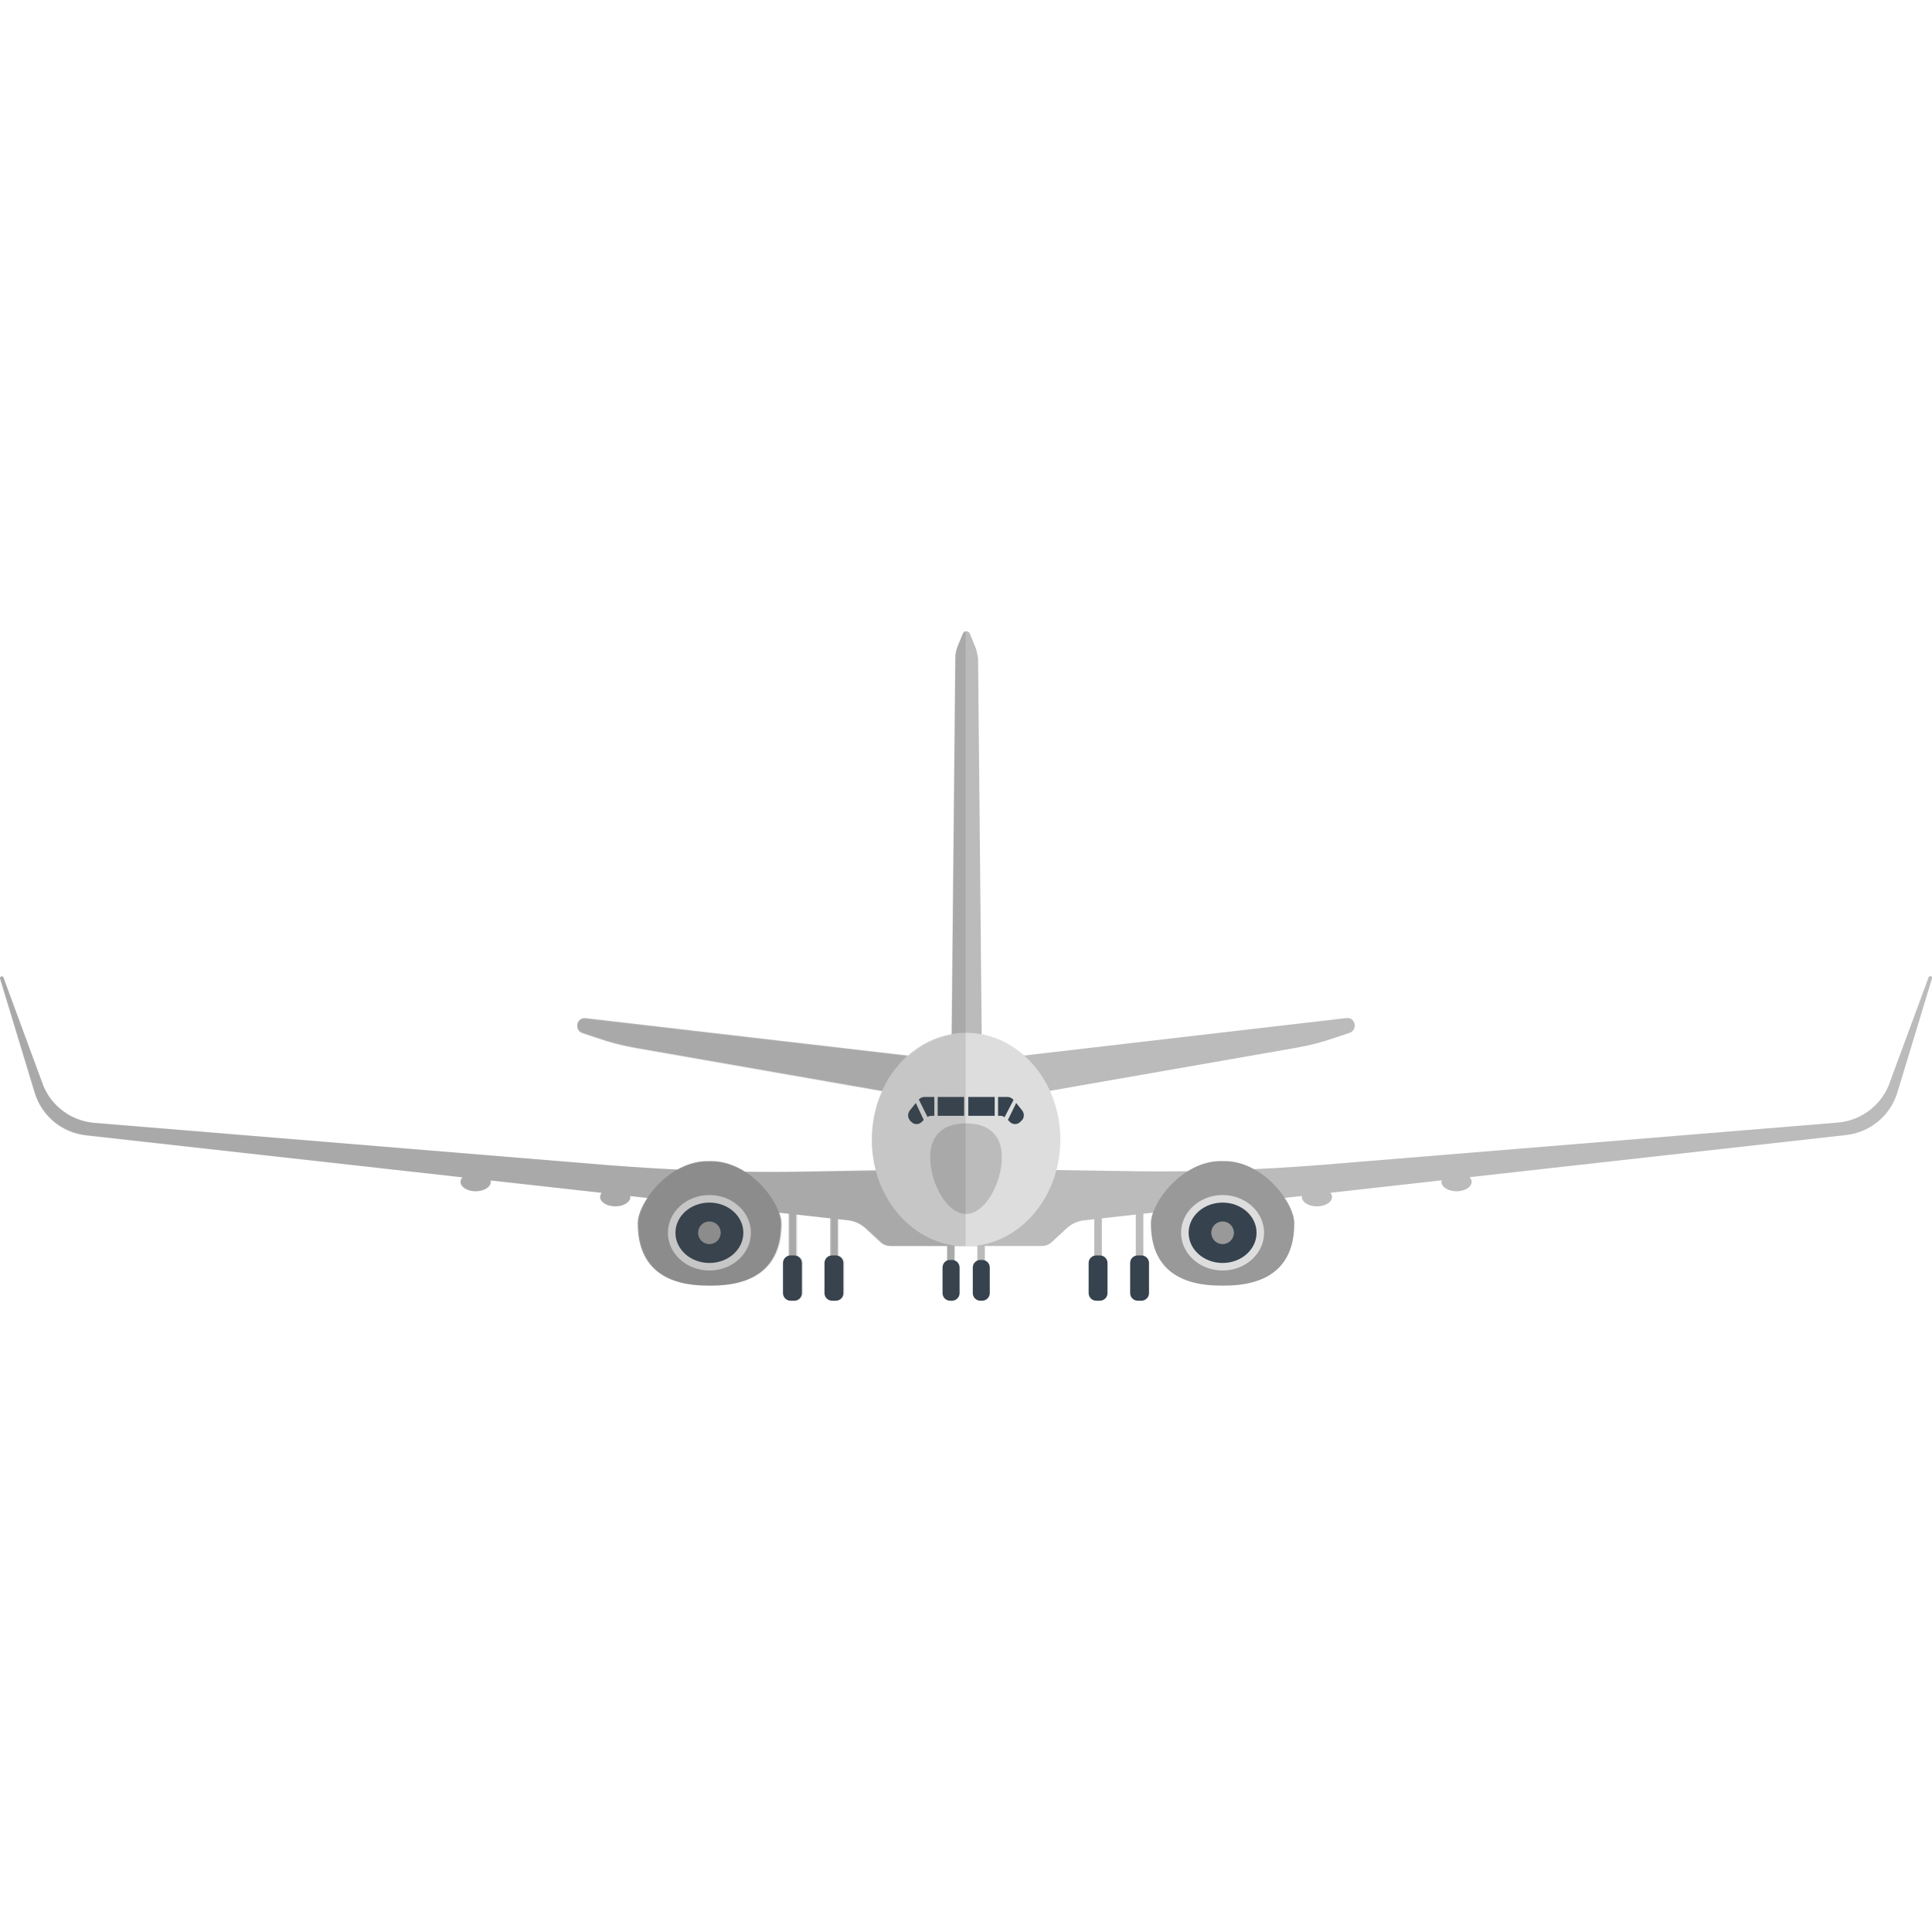 <svg xmlns="http://www.w3.org/2000/svg" viewBox="0 0 512 512" xml:space="preserve"><style>.st0{fill:#bbb}.st1{fill:#36434f}.st2{fill:#999}.st3{fill:#ddd}</style><path class="st0" d="m258.4 171.3-1.4-3.4c-.3-.8-1.5-.8-1.8 0l-1.4 3.4c-.4 1-.6 2-.6 3.1l-1 103.4h8l-1-103.4c-.2-1.1-.4-2.2-.8-3.1zm4.6 109.4 93.8-10.9c2.4-.3 3.1 3.1.9 3.9l-3.9 1.3c-3.2 1.1-6.5 2-9.9 2.6L269 290.7l-6-10zm-14 0-93.8-10.9c-2.4-.3-3.1 3.1-.9 3.9l3.9 1.3c3.2 1.1 6.5 2 9.9 2.6l74.9 13.1 6-10zm7 29v20.5h20.1c1 0 2-.4 2.7-1.1l3.9-3.6c1.3-1.2 2.9-1.9 4.6-2.1l201.9-22.6c6.4-.7 11.7-5.1 13.6-11.2l9.2-30.3c.2-.6-.7-.9-.9-.3l-10.6 28.7c-2.3 5.5-7.5 9.3-13.5 9.8l-136.7 11.2c-16.3 1.3-32.8 1.9-49.2 1.7l-45.1-.7z"/><path class="st0" d="M259 326.7h2v9h-2z"/><path class="st1" d="M260.3 333.9h-.5c-1.1 0-2 .9-2 2v6.8c0 1.1.9 2 2 2h.5c1.1 0 2-.9 2-2v-6.8c0-1.1-.9-2-2-2z"/><path class="st0" d="M290 321.7h2v14h-2z"/><path class="st1" d="M291.5 332.7h-1c-1.1 0-2 .9-2 2v8c0 1.1.9 2 2 2h1c1.1 0 2-.9 2-2v-8c0-1.1-.9-2-2-2z"/><path class="st0" d="M301 319.7h2v16h-2z"/><path class="st1" d="M302.5 332.7h-1c-1.1 0-2 .9-2 2v8c0 1.1.9 2 2 2h1c1.1 0 2-.9 2-2v-8c0-1.1-.9-2-2-2z"/><ellipse class="st0" cx="349" cy="317.2" rx="4" ry="2.5"/><ellipse class="st0" cx="386" cy="313.2" rx="4" ry="2.5"/><path class="st2" d="M324.5 307.7h-1c-10.2 0-18.5 11-18.5 16.5 0 12.5 8.3 16.5 18.5 16.5h1c10.2 0 18.5-4 18.5-16.5 0-5.5-8.3-16.5-18.5-16.5z"/><ellipse class="st1" cx="324" cy="326.7" rx="10" ry="9"/><path class="st3" d="M324 336.7c-6.1 0-11-4.5-11-10s4.9-10 11-10 11 4.5 11 10-4.9 10-11 10zm0-18c-5 0-9 3.6-9 8s4 8 9 8 9-3.6 9-8-4-8-9-8z"/><circle class="st2" cx="324" cy="326.7" r="3"/><path class="st0" d="M256 309.7v20.5h-20.1c-1 0-2-.4-2.7-1.1l-3.9-3.6c-1.3-1.2-2.9-1.9-4.6-2.1L22.8 300.9c-6.4-.7-11.7-5.1-13.6-11.2L0 259.4c-.2-.6.7-.9.9-.3l10.6 28.7c2.3 5.5 7.5 9.3 13.5 9.8l136.7 11.2c16.3 1.3 32.8 1.9 49.2 1.7l45.1-.8z"/><path class="st0" d="M253 335.761h-2v-9h2z"/><path class="st1" d="M251.8 333.9h.5c1.1 0 2 .9 2 2v6.8c0 1.1-.9 2-2 2h-.5c-1.1 0-2-.9-2-2v-6.8c0-1.1.8-2 2-2z"/><path class="st0" d="M222 335.761h-2v-14h2z"/><path class="st1" d="M220.5 332.7h1c1.1 0 2 .9 2 2v8c0 1.1-.9 2-2 2h-1c-1.1 0-2-.9-2-2v-8c0-1.1.9-2 2-2z"/><path class="st0" d="M211 335.761h-2v-16h2z"/><path class="st1" d="M209.5 332.7h1c1.1 0 2 .9 2 2v8c0 1.1-.9 2-2 2h-1c-1.1 0-2-.9-2-2v-8c0-1.1.9-2 2-2z"/><ellipse class="st0" cx="163" cy="317.2" rx="4" ry="2.5"/><ellipse class="st0" cx="126" cy="313.2" rx="4" ry="2.5"/><path class="st2" d="M187.5 307.7h1c10.2 0 18.5 11 18.5 16.5 0 12.5-8.3 16.5-18.5 16.5h-1c-10.2 0-18.5-4-18.5-16.5 0-5.5 8.3-16.5 18.5-16.5z"/><ellipse class="st1" cx="188" cy="326.7" rx="10" ry="9"/><path class="st3" d="M177 326.7c0-5.5 4.9-10 11-10s11 4.5 11 10-4.9 10-11 10-11-4.5-11-10zm2 0c0 4.4 4 8 9 8s9-3.6 9-8-4-8-9-8-9 3.6-9 8z"/><circle class="st2" cx="188" cy="326.7" r="3"/><ellipse class="st3" cx="256" cy="302" rx="25" ry="28.3"/><path class="st1" d="M256.6 290.7h7v5h-7zm-8.1 0h7v5h-7zm-5.8 1.6-1.6 2c-.6.8-.6 1.9.1 2.7l.3.3c.8.8 2 .8 2.8 0l.5-.5-2.1-4.5zm4.8-1.6H245c-.6 0-1.2.3-1.5.7l2.3 4.6c.3-.2.7-.3 1.1-.3h.7v-5zm23.4 3.6-1.6-2-2.2 4.5.5.5c.8.8 2 .8 2.8 0l.3-.3c.8-.7.8-1.9.2-2.7zm-2.3-2.8c-.4-.5-1-.8-1.6-.8h-2.5v5h.6c.4 0 .8.1 1.1.4l2.4-4.6z"/><path class="st0" d="M265.5 306.7c0 6.6-4.3 15-9.5 15s-9.5-8.4-9.5-15 4.3-9 9.5-9 9.5 2.4 9.5 9z"/><path d="m255.1 167.9-1.4 3.4c-.4 1-.6 2-.6 3.1l-1 99.8c-4.3.8-8.2 2.8-11.5 5.7l-85.4-9.9c-2.4-.3-3.1 3.1-.9 3.9l3.9 1.3c3.2 1.1 6.5 2 9.9 2.6l65.7 11.5c-1.8 3.9-2.7 8.2-2.7 12.9 0 2.8.4 5.5 1 8.1l-21.1.3c-4.6.1-9.1.1-13.7 0-2.6-1.6-5.6-2.7-8.7-2.7h-1c-2.8 0-5.4.8-7.8 2.1-6-.3-12-.7-17.9-1.1L25 297.5c-6-.5-11.2-4.3-13.5-9.8L1 259c-.2-.6-1.1-.3-.9.3l9.2 30.3c1.9 6.1 7.2 10.5 13.6 11.2l99.8 11.2c-.3.4-.5.8-.5 1.2 0 1.4 1.8 2.5 4 2.5s4-1.1 4-2.5c0-.1 0-.3-.1-.4l29.5 3.3c-.3.3-.4.7-.4 1.1 0 1.4 1.8 2.5 4 2.5s4-1.1 4-2.5v-.2l4.6.5c-1.6 2.4-2.5 4.9-2.5 6.7 0 12.5 8.3 16.5 18.5 16.5h1c10.2 0 18.5-4 18.5-16.5 0-.8-.2-1.8-.6-2.8l2.6.3v11.1c-.9.2-1.5 1-1.5 1.9v8c0 1.1.9 2 2 2h1c1.1 0 2-.9 2-2v-8c0-.9-.6-1.7-1.5-1.9v-10.9l9 1v9.9c-.9.2-1.5 1-1.5 1.9v8c0 1.1.9 2 2 2h1c1.1 0 2-.9 2-2v-8c0-.9-.6-1.7-1.5-1.9v-9.7l2.7.3c1.7.2 3.3.9 4.6 2.1l3.9 3.6c.7.7 1.7 1.1 2.7 1.1H251v3.8c-.7.3-1.3 1-1.3 1.9v6.8c0 1.1.9 2 2 2h.5c1.1 0 2-.9 2-2v-6.8c0-.8-.5-1.6-1.3-1.9v-3.8h3v-163c-.3.1-.6.3-.8.7z" opacity=".15" fill="#444"/></svg>